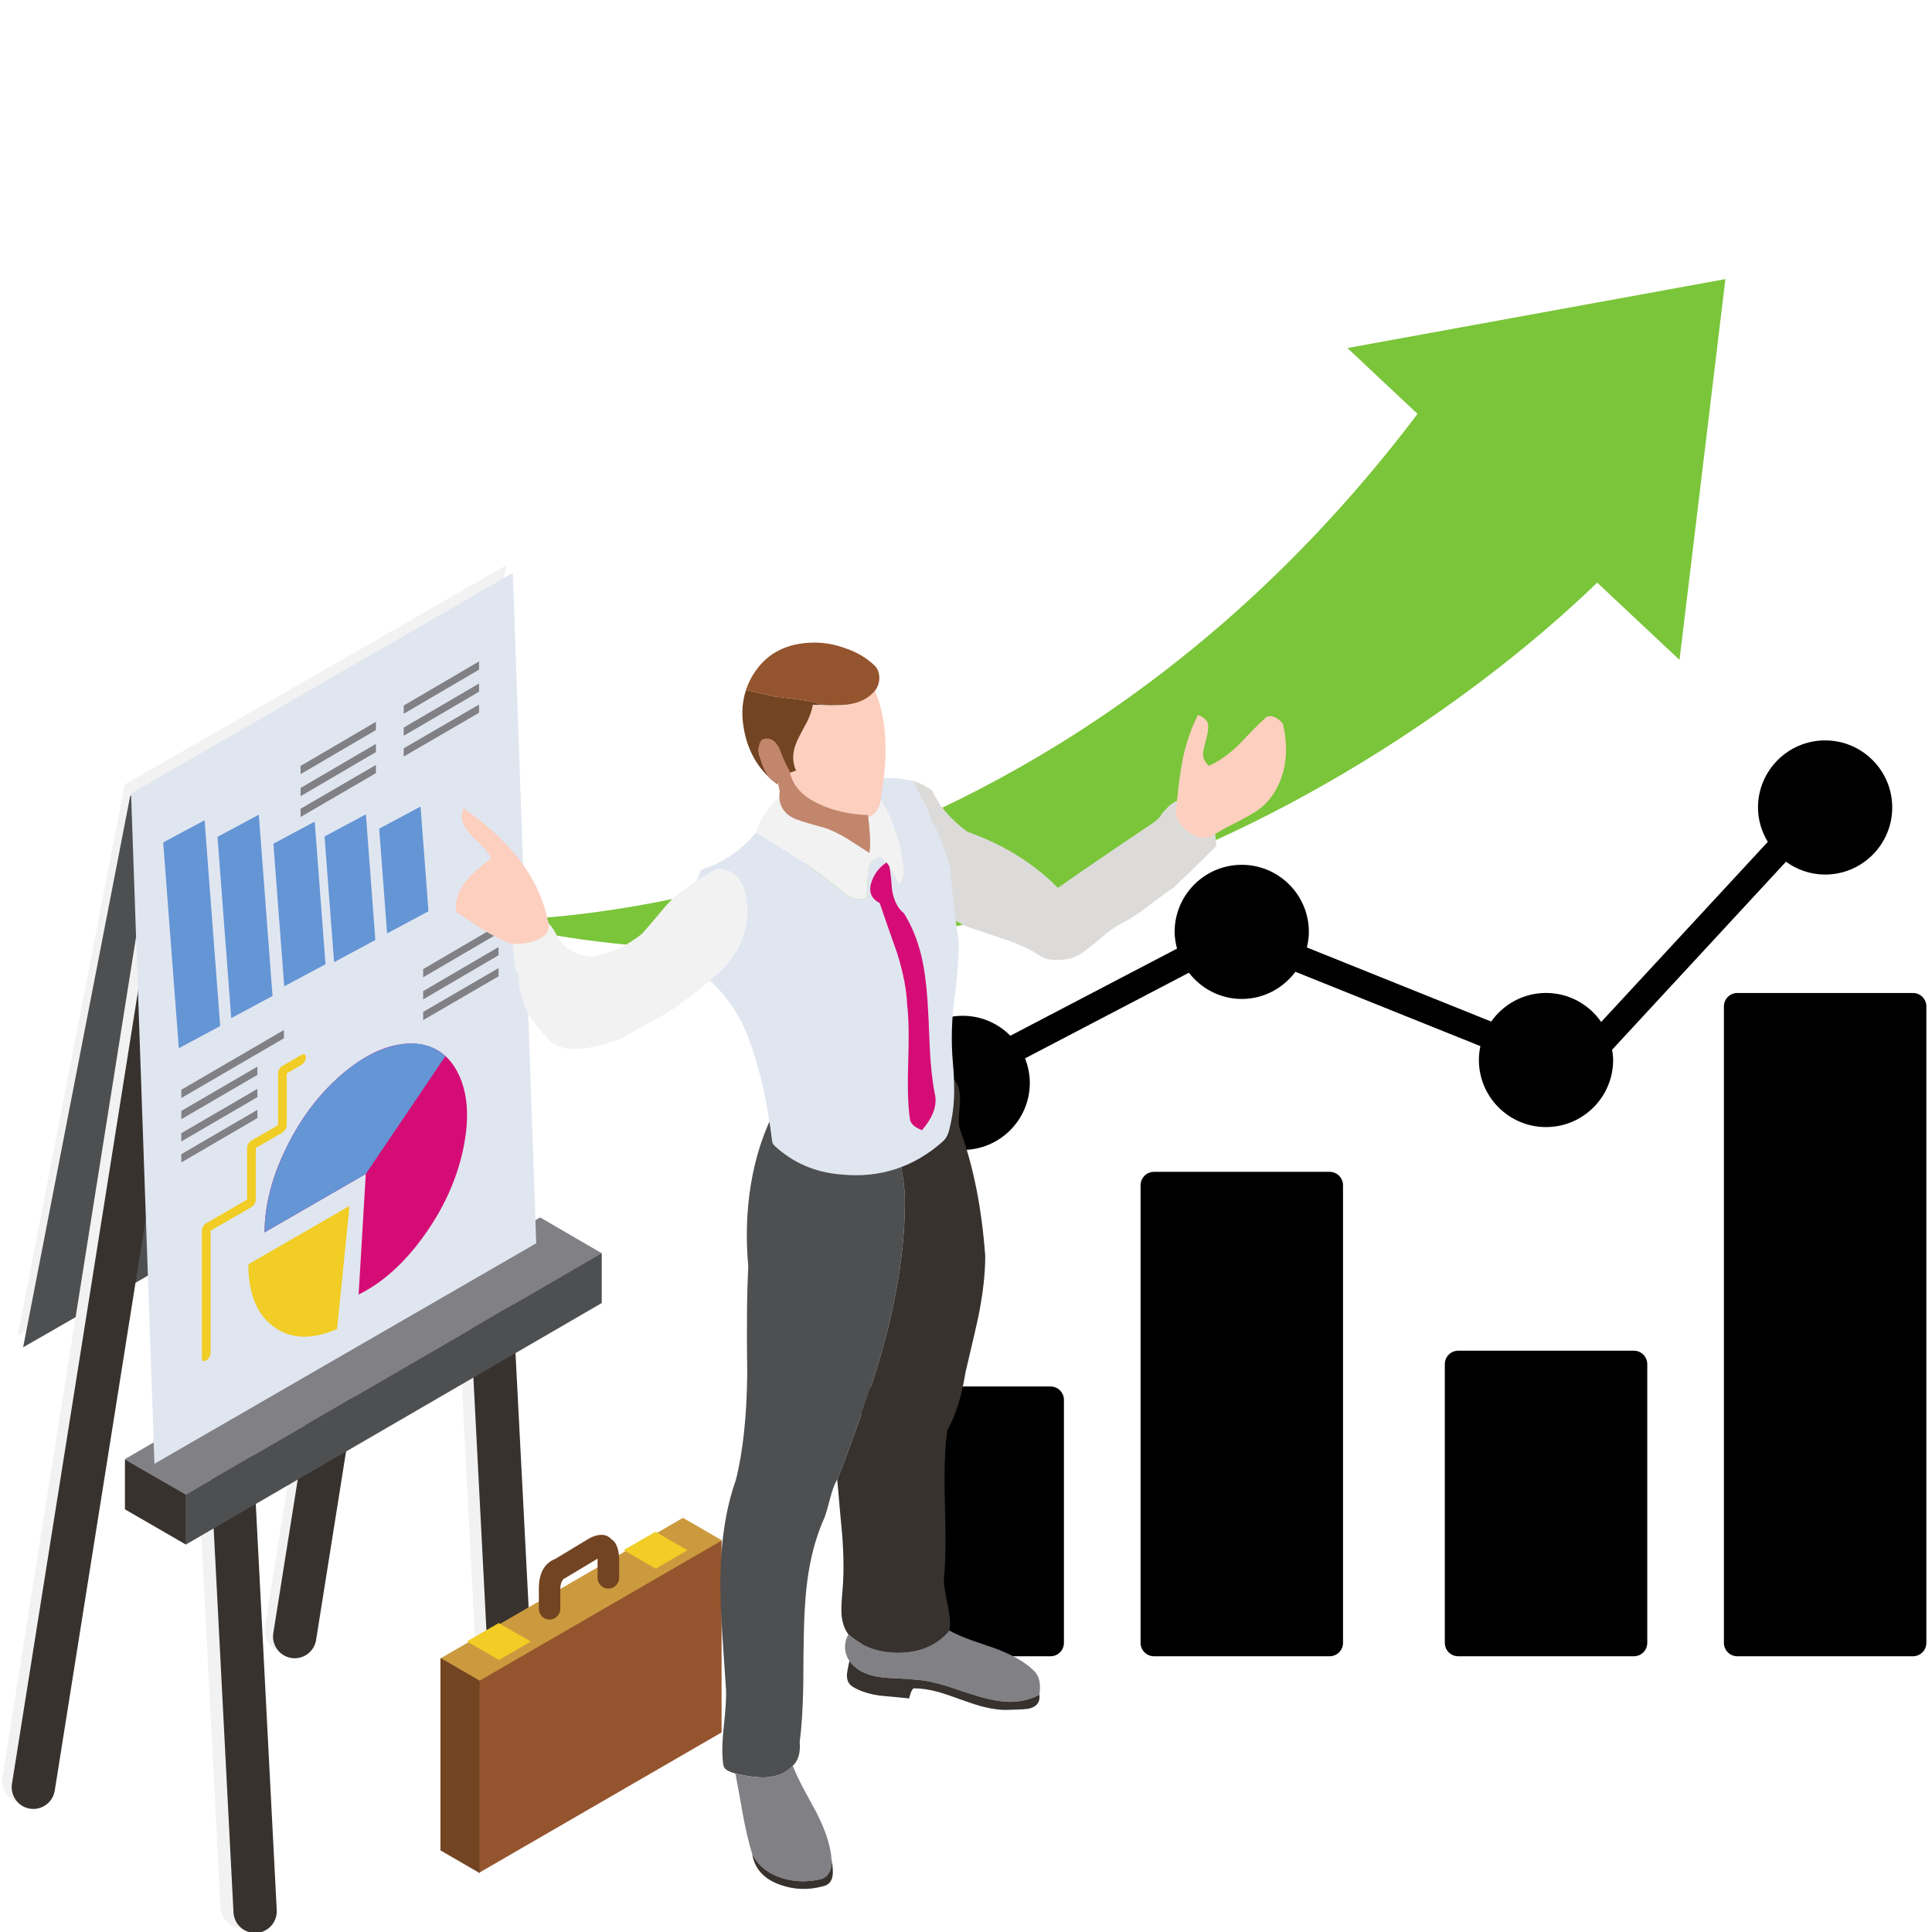 <svg xmlns="http://www.w3.org/2000/svg" xmlns:xlink="http://www.w3.org/1999/xlink" width="500" zoomAndPan="magnify" viewBox="0 0 375 375" height="500" preserveAspectRatio="xMidYMid meet" version="1.0"><defs><clipPath id="e49be780c2"><path d="M 280 262 L 320 262 L 320 321.473 L 280 321.473 Z M 280 262 " clip-rule="nonzero"/></clipPath><clipPath id="bc7ed7e627"><path d="M 334 192 L 374 192 L 374 321.473 L 334 321.473 Z M 334 192 " clip-rule="nonzero"/></clipPath><clipPath id="5aa2d7c73f"><path d="M 221 227 L 261 227 L 261 321.473 L 221 321.473 Z M 221 227 " clip-rule="nonzero"/></clipPath><clipPath id="aa602d9232"><path d="M 167 269 L 207 269 L 207 321.473 L 167 321.473 Z M 167 269 " clip-rule="nonzero"/></clipPath><clipPath id="0a42498ca2"><path d="M 173 143.723 L 368 143.723 L 368 224 L 173 224 Z M 173 143.723 " clip-rule="nonzero"/></clipPath><clipPath id="bfe6b8c9f6"><path d="M 261 54 L 335 54 L 335 129 L 261 129 Z M 261 54 " clip-rule="nonzero"/></clipPath><clipPath id="89eec9efa6"><path d="M 163.008 -9.848 L 351.375 60.289 L 281.238 248.652 L 92.871 178.516 Z M 163.008 -9.848 " clip-rule="nonzero"/></clipPath><clipPath id="97f8dc2d34"><path d="M 163.008 -9.848 L 351.375 60.289 L 281.238 248.652 L 92.871 178.516 Z M 163.008 -9.848 " clip-rule="nonzero"/></clipPath><clipPath id="d59eca07e7"><path d="M 163.008 -9.848 L 351.375 60.289 L 281.238 248.652 L 92.871 178.516 Z M 163.008 -9.848 " clip-rule="nonzero"/></clipPath><clipPath id="e0b40c9216"><path d="M 92 74 L 313 74 L 313 185 L 92 185 Z M 92 74 " clip-rule="nonzero"/></clipPath><clipPath id="92d46f0e24"><path d="M 163.008 -9.848 L 351.375 60.289 L 281.238 248.652 L 92.871 178.516 Z M 163.008 -9.848 " clip-rule="nonzero"/></clipPath><clipPath id="6af6d5fbe1"><path d="M 163.008 -9.848 L 351.375 60.289 L 281.238 248.652 L 92.871 178.516 Z M 163.008 -9.848 " clip-rule="nonzero"/></clipPath><clipPath id="3d7b032fff"><path d="M 163.008 -9.848 L 351.375 60.289 L 281.238 248.652 L 92.871 178.516 Z M 163.008 -9.848 " clip-rule="nonzero"/></clipPath><clipPath id="a4e9d8d544"><path d="M 3 109.699 L 99 109.699 L 99 260 L 3 260 Z M 3 109.699 " clip-rule="nonzero"/></clipPath><clipPath id="bcaefe9e7d"><path d="M 35.082 170 L 53.996 170 L 53.996 375 L 35.082 375 Z M 35.082 170 " clip-rule="nonzero"/></clipPath><clipPath id="18a6f3994a"><path d="M 228 138.09 L 249.621 138.09 L 249.621 163 L 228 163 Z M 228 138.09 " clip-rule="nonzero"/></clipPath></defs><g clip-path="url(#e49be780c2)"><path fill="#000000" d="M 283.043 262.172 L 317.129 262.172 C 317.473 262.172 317.809 262.234 318.125 262.367 C 318.445 262.5 318.727 262.688 318.973 262.934 C 319.215 263.176 319.402 263.457 319.535 263.777 C 319.668 264.098 319.734 264.43 319.734 264.773 L 319.734 318.875 C 319.734 319.223 319.668 319.555 319.535 319.871 C 319.402 320.191 319.215 320.473 318.973 320.719 C 318.727 320.961 318.445 321.148 318.125 321.281 C 317.809 321.414 317.473 321.48 317.129 321.48 L 283.043 321.48 C 282.699 321.48 282.367 321.414 282.047 321.281 C 281.727 321.148 281.445 320.961 281.203 320.719 C 280.957 320.473 280.77 320.191 280.637 319.871 C 280.504 319.555 280.438 319.223 280.438 318.875 L 280.438 264.773 C 280.438 264.43 280.504 264.098 280.637 263.777 C 280.77 263.457 280.957 263.176 281.203 262.934 C 281.445 262.688 281.727 262.5 282.047 262.367 C 282.367 262.234 282.699 262.172 283.043 262.172 Z M 283.043 262.172 " fill-opacity="1" fill-rule="nonzero"/></g><g clip-path="url(#bc7ed7e627)"><path fill="#000000" d="M 337.215 192.738 L 371.301 192.738 C 371.645 192.738 371.977 192.801 372.297 192.934 C 372.617 193.066 372.898 193.254 373.141 193.5 C 373.387 193.742 373.574 194.023 373.707 194.344 C 373.84 194.664 373.906 194.996 373.906 195.34 L 373.906 318.875 C 373.906 319.223 373.84 319.555 373.707 319.871 C 373.574 320.191 373.387 320.473 373.141 320.719 C 372.898 320.961 372.617 321.148 372.297 321.281 C 371.977 321.414 371.645 321.48 371.301 321.48 L 337.215 321.48 C 336.871 321.48 336.535 321.414 336.219 321.281 C 335.898 321.148 335.617 320.961 335.371 320.719 C 335.129 320.473 334.941 320.191 334.809 319.871 C 334.676 319.555 334.609 319.223 334.609 318.875 L 334.609 195.34 C 334.609 194.996 334.676 194.664 334.809 194.344 C 334.941 194.023 335.129 193.742 335.371 193.5 C 335.617 193.254 335.898 193.066 336.219 192.934 C 336.535 192.801 336.871 192.738 337.215 192.738 Z M 337.215 192.738 " fill-opacity="1" fill-rule="nonzero"/></g><g clip-path="url(#5aa2d7c73f)"><path fill="#000000" d="M 223.988 227.453 L 258.074 227.453 C 258.418 227.453 258.754 227.52 259.07 227.652 C 259.391 227.785 259.672 227.973 259.918 228.215 C 260.16 228.461 260.348 228.742 260.48 229.059 C 260.613 229.379 260.68 229.711 260.68 230.059 L 260.68 318.875 C 260.68 319.223 260.613 319.555 260.48 319.871 C 260.348 320.191 260.16 320.473 259.918 320.719 C 259.672 320.961 259.391 321.148 259.07 321.281 C 258.754 321.414 258.418 321.48 258.074 321.48 L 223.988 321.48 C 223.645 321.48 223.312 321.414 222.992 321.281 C 222.672 321.148 222.391 320.961 222.148 320.719 C 221.902 320.473 221.715 320.191 221.582 319.871 C 221.449 319.555 221.383 319.223 221.383 318.875 L 221.383 230.059 C 221.383 229.711 221.449 229.379 221.582 229.059 C 221.715 228.742 221.902 228.461 222.148 228.215 C 222.391 227.973 222.672 227.785 222.992 227.652 C 223.312 227.52 223.645 227.453 223.988 227.453 Z M 223.988 227.453 " fill-opacity="1" fill-rule="nonzero"/></g><g clip-path="url(#aa602d9232)"><path fill="#000000" d="M 169.816 269.113 L 203.902 269.113 C 204.25 269.113 204.582 269.18 204.902 269.312 C 205.219 269.445 205.5 269.633 205.746 269.875 C 205.988 270.121 206.18 270.402 206.309 270.719 C 206.441 271.039 206.508 271.371 206.508 271.719 L 206.508 318.875 C 206.508 319.223 206.441 319.555 206.309 319.871 C 206.18 320.191 205.988 320.473 205.746 320.719 C 205.5 320.961 205.219 321.148 204.902 321.281 C 204.582 321.414 204.25 321.48 203.902 321.48 L 169.816 321.48 C 169.473 321.48 169.141 321.414 168.82 321.281 C 168.504 321.148 168.219 320.961 167.977 320.719 C 167.73 320.473 167.543 320.191 167.41 319.871 C 167.277 319.555 167.215 319.223 167.215 318.875 L 167.215 271.719 C 167.215 271.371 167.277 271.039 167.41 270.719 C 167.543 270.402 167.73 270.121 167.977 269.875 C 168.219 269.633 168.504 269.445 168.82 269.312 C 169.141 269.18 169.473 269.113 169.816 269.113 Z M 169.816 269.113 " fill-opacity="1" fill-rule="nonzero"/></g><g clip-path="url(#0a42498ca2)"><path fill="#000000" d="M 186.859 223.203 C 194.043 223.203 199.887 217.363 199.887 210.184 C 199.887 208.504 199.539 206.902 198.957 205.43 L 230.766 188.805 C 233.148 191.879 236.844 193.898 241.027 193.898 C 245.297 193.898 249.062 191.805 251.438 188.621 L 287.344 203.051 C 287.16 203.922 287.055 204.82 287.055 205.75 C 287.055 212.926 292.898 218.766 300.082 218.766 C 307.266 218.766 313.109 212.926 313.109 205.75 C 313.109 205.062 313.008 204.406 312.91 203.75 L 346.656 167.262 C 348.801 168.809 351.414 169.75 354.254 169.75 C 361.438 169.75 367.281 163.91 367.281 156.73 C 367.281 149.551 361.438 143.711 354.254 143.711 C 347.07 143.711 341.227 149.551 341.227 156.73 C 341.227 159.18 341.945 161.445 343.129 163.402 L 310.789 198.363 C 308.438 194.969 304.52 192.73 300.082 192.73 C 295.684 192.73 291.801 194.934 289.441 198.281 L 253.664 183.902 C 253.895 182.926 254.051 181.922 254.051 180.879 C 254.051 173.699 248.207 167.859 241.023 167.859 C 233.84 167.859 227.996 173.699 227.996 180.879 C 227.996 182.004 228.188 183.082 228.461 184.125 L 196.109 201.035 C 193.746 198.645 190.473 197.164 186.855 197.164 C 179.672 197.164 173.828 203.004 173.828 210.18 C 173.828 217.359 179.672 223.199 186.855 223.199 Z M 186.859 223.203 " fill-opacity="1" fill-rule="nonzero"/></g><g clip-path="url(#bfe6b8c9f6)"><g clip-path="url(#89eec9efa6)"><g clip-path="url(#97f8dc2d34)"><g clip-path="url(#d59eca07e7)"><path fill="#7ac539" d="M 325.992 128.09 L 261.535 67.555 L 334.898 54.176 Z M 325.992 128.09 " fill-opacity="1" fill-rule="nonzero"/></g></g></g></g><g clip-path="url(#e0b40c9216)"><g clip-path="url(#92d46f0e24)"><g clip-path="url(#6af6d5fbe1)"><g clip-path="url(#3d7b032fff)"><path fill="#7ac539" d="M 92.91 178.578 C 92.91 178.578 201.477 183.25 279.594 74.297 L 311.957 84.836 L 312.328 110.746 C 312.328 110.746 220.172 208.742 92.91 178.578 " fill-opacity="1" fill-rule="nonzero"/></g></g></g></g><g clip-path="url(#a4e9d8d544)"><path fill="#f2f2f2" d="M 98.32 109.699 L 77.539 216.688 L 3.438 259.254 L 24.215 152.27 L 98.32 109.699 " fill-opacity="1" fill-rule="evenodd"/></g><path fill="#4e4f51" d="M 99.371 111.961 L 78.59 218.949 L 4.488 261.512 L 25.266 154.527 L 99.371 111.961 " fill-opacity="1" fill-rule="evenodd"/><path fill="#f2f2f2" d="M 4.609 349.934 C 4.391 349.934 4.172 349.918 3.945 349.883 C 1.652 349.516 0.09 347.363 0.457 345.066 L 31.301 151.105 C 31.664 148.809 33.82 147.246 36.109 147.613 C 38.402 147.977 39.965 150.133 39.598 152.43 L 8.754 346.391 C 8.426 348.461 6.641 349.934 4.609 349.934 " fill-opacity="1" fill-rule="nonzero"/><path fill="#38322e" d="M 6.477 351.113 C 6.262 351.113 6.039 351.098 5.812 351.062 C 3.523 350.695 1.957 348.539 2.324 346.246 L 33.164 152.281 C 33.527 149.988 35.688 148.426 37.977 148.789 C 40.27 149.156 41.832 151.312 41.469 153.602 L 10.625 347.566 C 10.293 349.637 8.508 351.113 6.477 351.113 " fill-opacity="1" fill-rule="nonzero"/><path fill="#f2f2f2" d="M 55.574 320.703 C 55.359 320.703 55.137 320.688 54.91 320.648 C 52.621 320.289 51.055 318.133 51.422 315.836 L 82.266 121.875 C 82.633 119.582 84.785 118.012 87.078 118.383 C 89.367 118.75 90.93 120.902 90.566 123.195 L 59.723 317.16 C 59.395 319.23 57.609 320.703 55.574 320.703 " fill-opacity="1" fill-rule="nonzero"/><path fill="#38322e" d="M 57.207 321.863 C 56.984 321.863 56.762 321.844 56.539 321.809 C 54.246 321.441 52.688 319.285 53.047 316.996 L 83.891 123.031 C 84.258 120.734 86.414 119.172 88.707 119.535 C 90.996 119.902 92.562 122.059 92.195 124.352 L 61.352 318.316 C 61.023 320.387 59.238 321.863 57.207 321.863 " fill-opacity="1" fill-rule="nonzero"/><path fill="#f2f2f2" d="M 46.992 374.195 C 44.773 374.195 42.918 372.449 42.801 370.199 L 32.68 174.066 C 32.559 171.75 34.34 169.77 36.66 169.652 C 38.969 169.516 40.953 171.312 41.074 173.637 L 51.195 369.77 C 51.316 372.09 49.535 374.066 47.215 374.184 C 47.141 374.188 47.066 374.195 46.992 374.195 " fill-opacity="1" fill-rule="nonzero"/><g clip-path="url(#bcaefe9e7d)"><path fill="#38322e" d="M 49.516 375.188 C 47.293 375.188 45.438 373.445 45.32 371.199 L 35.199 175.062 C 35.082 172.746 36.863 170.77 39.18 170.648 C 41.488 170.516 43.473 172.312 43.594 174.633 L 53.715 370.77 C 53.836 373.086 52.055 375.062 49.738 375.184 C 49.664 375.188 49.59 375.188 49.516 375.188 " fill-opacity="1" fill-rule="nonzero"/></g><path fill="#f2f2f2" d="M 97.539 344.43 C 95.32 344.43 93.465 342.691 93.344 340.441 L 83.227 144.309 C 83.105 141.992 84.887 140.012 87.203 139.895 C 89.512 139.758 91.5 141.555 91.621 143.879 L 101.742 340.012 C 101.863 342.328 100.082 344.309 97.762 344.426 C 97.688 344.43 97.613 344.43 97.539 344.43 " fill-opacity="1" fill-rule="nonzero"/><path fill="#38322e" d="M 99.902 345.539 C 97.684 345.539 95.828 343.793 95.711 341.547 L 85.59 145.414 C 85.473 143.098 87.254 141.117 89.566 140.996 C 91.887 140.871 93.867 142.66 93.984 144.98 L 104.109 341.117 C 104.227 343.438 102.445 345.414 100.125 345.531 C 100.051 345.535 99.977 345.539 99.902 345.539 " fill-opacity="1" fill-rule="nonzero"/><path fill="#818085" d="M 104.836 236.301 L 24.215 283.234 L 36.07 290.137 L 116.797 243.254 L 104.836 236.301 " fill-opacity="1" fill-rule="evenodd"/><path fill="#4e4f51" d="M 116.797 243.227 L 36.074 290.102 L 36.074 299.797 L 116.797 252.918 L 116.797 243.227 " fill-opacity="1" fill-rule="evenodd"/><path fill="#38322e" d="M 24.25 283.262 L 36.109 290.125 L 36.109 299.816 L 24.25 292.957 L 24.25 283.262 " fill-opacity="1" fill-rule="evenodd"/><path fill="#e0e6f0" d="M 99.547 111.203 L 104.082 241.32 L 29.977 284.117 L 25.441 154.004 L 99.547 111.203 " fill-opacity="1" fill-rule="evenodd"/><path fill="#f1cd25" d="M 39.18 238.879 C 39.18 238.613 39.262 238.344 39.422 238.074 C 39.582 237.789 39.781 237.574 40.016 237.43 L 47.73 232.973 L 47.762 232.961 L 47.961 232.84 L 47.961 222.824 C 47.961 222.555 48.047 222.266 48.227 221.961 C 48.371 221.695 48.57 221.496 48.82 221.371 L 53.973 218.395 L 53.973 208.352 C 53.973 208.078 54.055 207.793 54.215 207.488 C 54.371 207.223 54.57 207.023 54.805 206.902 L 58.508 204.754 C 58.742 204.609 58.945 204.578 59.125 204.672 C 59.285 204.777 59.367 204.965 59.367 205.234 C 59.367 205.5 59.285 205.77 59.125 206.039 C 58.945 206.324 58.742 206.539 58.508 206.684 L 55.66 208.352 L 55.66 218.395 C 55.66 218.66 55.574 218.93 55.395 219.199 C 55.234 219.48 55.039 219.699 54.805 219.844 L 49.648 222.824 L 49.648 232.84 C 49.648 233.105 49.57 233.383 49.41 233.672 C 49.246 233.938 49.051 234.145 48.82 234.289 L 40.871 238.879 L 40.871 262.594 C 40.871 262.859 40.781 263.137 40.605 263.426 C 40.566 263.48 40.543 263.531 40.523 263.586 C 40.363 263.801 40.191 263.965 40.016 264.07 C 39.781 264.211 39.582 264.23 39.422 264.125 C 39.262 264.035 39.18 263.852 39.18 263.586 L 39.18 238.879 " fill-opacity="1" fill-rule="evenodd"/><path fill="#d50c75" d="M 67.012 207.98 C 62.418 211.746 58.676 216.543 55.777 222.371 C 52.832 228.219 51.359 233.828 51.359 239.199 L 71 227.863 L 69.609 251.266 C 74.227 249 78.449 245.207 82.273 239.887 C 86.082 234.598 88.625 229.02 89.883 223.145 C 91.148 217.227 90.855 212.352 89.016 208.516 C 87.156 204.652 84.16 202.676 80.027 202.57 C 75.879 202.477 71.543 204.281 67.012 207.98 " fill-opacity="1" fill-rule="evenodd"/><path fill="#6495d5" d="M 64.598 210.125 C 60.637 213.996 57.449 218.602 55.035 223.938 C 52.582 229.281 51.359 234.371 51.359 239.199 L 71 227.863 L 86.453 204.996 C 83.887 202.676 80.594 201.984 76.57 202.938 C 72.551 203.887 68.559 206.281 64.598 210.125 " fill-opacity="1" fill-rule="evenodd"/><path fill="#f1cd25" d="M 48.203 245.395 C 48.203 251.113 49.859 255.16 53.16 257.539 C 56.43 259.941 60.52 260.082 65.43 257.965 L 67.844 234.062 L 48.203 245.395 " fill-opacity="1" fill-rule="evenodd"/><path fill="#818085" d="M 55.113 199.918 L 55.113 201.527 L 35.191 213.133 L 35.191 211.523 Z M 49.961 207.027 L 49.961 208.633 L 35.191 217.238 L 35.191 215.633 Z M 49.961 211.348 L 49.961 212.953 L 35.191 221.562 L 35.191 219.953 Z M 49.961 215.418 L 49.961 217.023 L 35.191 225.633 L 35.191 224.027 L 49.961 215.418 " fill-opacity="1" fill-rule="evenodd"/><path fill="#6495d5" d="M 73.598 160.844 L 81.625 156.547 L 83.168 176.879 L 75.137 181.172 L 73.598 160.844 " fill-opacity="1" fill-rule="evenodd"/><path fill="#6495d5" d="M 61.082 159.473 L 63.184 187.156 L 55.168 191.445 L 53.066 163.762 L 61.082 159.473 " fill-opacity="1" fill-rule="evenodd"/><path fill="#6495d5" d="M 39.711 159.215 L 42.738 199.164 L 34.711 203.453 L 31.676 163.512 L 39.711 159.215 " fill-opacity="1" fill-rule="evenodd"/><path fill="#6495d5" d="M 71.016 158.062 L 62.992 162.355 L 64.84 186.754 L 72.855 182.461 L 71.016 158.062 " fill-opacity="1" fill-rule="evenodd"/><path fill="#6495d5" d="M 50.238 158.133 L 42.219 162.426 L 44.883 197.617 L 52.898 193.32 L 50.238 158.133 " fill-opacity="1" fill-rule="evenodd"/><path fill="#818085" d="M 92.984 128.379 L 92.984 129.977 L 78.359 138.543 L 78.359 136.945 Z M 92.984 132.664 L 92.984 134.262 L 78.359 142.82 L 78.359 141.223 Z M 78.359 146.848 L 78.359 145.25 L 92.984 136.75 L 92.984 138.348 L 78.359 146.848 " fill-opacity="1" fill-rule="evenodd"/><path fill="#818085" d="M 72.965 140.102 L 72.965 141.703 L 58.34 150.266 L 58.34 148.668 Z M 72.965 144.387 L 72.965 145.984 L 58.34 154.543 L 58.34 152.949 Z M 58.34 158.574 L 58.34 156.977 L 72.965 148.477 L 72.965 150.07 L 58.34 158.574 " fill-opacity="1" fill-rule="evenodd"/><path fill="#818085" d="M 96.77 179.539 L 96.77 181.137 L 82.137 189.695 L 82.137 188.098 Z M 96.77 183.816 L 96.77 185.414 L 82.137 193.98 L 82.137 192.383 Z M 82.137 198.004 L 82.137 196.406 L 96.77 187.906 L 96.77 189.504 L 82.137 198.004 " fill-opacity="1" fill-rule="evenodd"/><path fill="#94542d" d="M 140.059 298.91 L 140.059 336.262 L 92.875 363.57 L 92.875 326.223 L 140.059 298.91 " fill-opacity="1" fill-rule="evenodd"/><path fill="#cc9a3e" d="M 92.758 326.41 L 140.129 298.988 L 132.562 294.609 L 85.457 321.922 L 92.758 326.41 " fill-opacity="1" fill-rule="evenodd"/><path fill="#f1cd25" d="M 127.266 304.477 L 133.445 300.91 L 127.23 297.312 L 121.051 300.875 L 127.266 304.477 " fill-opacity="1" fill-rule="evenodd"/><path fill="#724422" d="M 120.18 306.246 L 120.18 302.535 C 120.18 302.492 120.18 302.453 120.18 302.426 C 120.074 300.527 119.57 299.305 118.672 298.758 C 117.738 297.734 116.387 297.637 114.613 298.465 C 114.555 298.5 114.488 298.535 114.41 298.582 L 107.785 302.578 C 105.551 303.453 104.484 305.543 104.594 308.844 C 104.594 308.863 104.594 308.883 104.594 308.914 L 104.594 312.246 C 104.594 312.824 104.789 313.316 105.191 313.738 C 105.602 314.152 106.098 314.355 106.672 314.355 C 107.234 314.355 107.723 314.152 108.137 313.738 C 108.555 313.316 108.758 312.824 108.758 312.246 L 108.758 308.844 C 108.758 308.816 108.758 308.797 108.758 308.781 C 108.715 307.582 108.98 306.77 109.559 306.355 C 109.66 306.328 109.742 306.289 109.801 306.246 L 115.988 302.535 C 115.988 302.566 115.988 302.602 115.988 302.648 L 115.988 306.246 C 115.988 306.824 116.191 307.32 116.605 307.734 C 117.023 308.152 117.52 308.355 118.094 308.355 C 118.656 308.355 119.145 308.152 119.559 307.734 C 119.969 307.32 120.18 306.824 120.18 306.246 " fill-opacity="1" fill-rule="evenodd"/><path fill="#f1cd25" d="M 96.844 322.191 L 103.023 318.625 L 96.812 315.031 L 90.629 318.598 L 96.844 322.191 " fill-opacity="1" fill-rule="evenodd"/><path fill="#724422" d="M 85.492 321.805 L 85.492 359.156 L 93.07 363.547 L 93.07 326.195 L 85.492 321.805 " fill-opacity="1" fill-rule="evenodd"/><path fill="#dcdbd9" d="M 226.789 156.539 C 227.664 155.738 228.461 155.34 229.188 155.34 C 233.688 155.484 235.973 158.461 236.047 164.273 C 230.82 169.434 227.953 172.191 227.441 172.559 C 227.012 172.777 225.41 173.938 222.652 176.047 C 220.836 177.426 219.203 178.477 217.754 179.203 C 216.668 179.715 215.285 180.695 213.613 182.148 C 211.73 183.746 210.352 184.797 209.48 185.309 C 208.172 186.035 206.828 186.359 205.449 186.289 C 203.926 186.434 202.621 186.105 201.527 185.309 C 199.863 184.215 197.609 183.199 194.781 182.258 C 191.586 181.168 189.227 180.367 187.699 179.859 C 186.613 179.422 185.051 178.516 183.02 177.133 C 181.133 175.973 179.57 175.137 178.336 174.629 C 175.941 173.758 174.16 173.105 173 172.664 C 170.969 171.793 169.406 170.742 168.32 169.508 C 169.262 166.746 170.859 164.348 173.109 162.316 C 174.012 161.469 174.957 160.738 175.941 160.133 L 183.891 160.133 C 184.09 160.305 184.309 160.414 184.543 160.461 C 188.535 161.551 192.277 163.078 195.758 165.039 C 199.461 167.145 202.652 169.578 205.336 172.34 C 207.809 170.594 210.855 168.488 214.488 166.02 C 218.551 163.258 221.562 161.223 223.523 159.918 C 224.031 159.625 224.613 159.117 225.266 158.391 C 225.34 158.246 225.41 158.102 225.484 157.957 C 226.211 157.156 226.645 156.684 226.789 156.539 " fill-opacity="1" fill-rule="evenodd"/><g clip-path="url(#18a6f3994a)"><path fill="#fccfbf" d="M 245.406 139.547 C 245.883 138.992 246.508 138.859 247.285 139.137 C 247.906 139.391 248.48 139.84 249.008 140.477 C 249.781 143.68 249.828 146.723 249.133 149.605 C 248.25 152.895 246.613 155.422 244.219 157.207 C 243.336 157.828 241.797 158.699 239.594 159.816 C 237.535 160.859 236.066 161.695 235.188 162.32 C 233.684 162.949 232.137 162.625 230.559 161.336 C 228.918 160.008 228.141 158.707 228.23 157.445 L 228.414 155.848 C 228.766 152.188 229.164 149.273 229.613 147.105 C 230.312 143.961 231.281 141.18 232.523 138.773 C 233.641 139.199 234.293 139.785 234.477 140.539 C 234.586 141.145 234.484 142.051 234.176 143.25 C 233.801 144.676 233.574 145.621 233.5 146.105 C 233.48 147.156 233.863 148 234.656 148.641 C 236.445 147.855 238.348 146.531 240.363 144.66 C 242.512 142.352 244.191 140.648 245.406 139.547 " fill-opacity="1" fill-rule="evenodd"/></g><path fill="#4e4f51" d="M 162.516 287.262 C 164.496 282.156 166.469 276.734 168.434 270.988 C 173.238 257.07 175.637 244.477 175.637 233.199 C 175.637 230.504 175.207 227.445 174.355 224.023 C 172.684 224.551 170.898 224.902 168.996 225.086 C 166.152 225.355 163.352 225.156 160.605 224.496 C 157.781 223.828 155.238 222.715 152.973 221.156 C 151.922 220.613 151.258 219.695 150.969 218.398 C 150.855 217.855 150.785 216.668 150.762 214.836 C 148.336 219.309 146.668 224.324 145.746 229.891 C 144.902 235.02 144.734 240.352 145.246 245.875 C 144.98 250.484 144.91 257.422 145.039 266.688 C 144.941 275 144.199 281.875 142.816 287.312 C 140.812 292.965 139.82 299.691 139.828 307.488 C 139.828 310.266 139.965 313.691 140.227 317.758 C 140.375 320.043 140.605 323.449 140.922 327.98 C 140.992 329.348 140.852 331.773 140.477 335.25 C 140.145 338.312 140.113 340.73 140.391 342.5 C 140.449 343.008 140.742 343.406 141.273 343.699 C 141.5 343.828 141.988 344.008 142.742 344.246 C 145.156 344.809 147.113 345.051 148.613 344.984 C 150.855 344.867 152.605 344.121 153.883 342.738 C 154.949 341.762 155.398 340.195 155.223 338.039 C 155.617 335.094 155.844 331.449 155.914 327.094 C 155.938 322.16 155.977 318.469 156.047 316.016 C 156.152 311.77 156.461 308.125 156.957 305.082 C 157.598 301.191 158.625 297.676 160.047 294.535 C 160.273 293.965 160.637 292.719 161.141 290.797 C 161.543 289.219 161.996 288.004 162.508 287.148 C 162.512 287.188 162.512 287.223 162.516 287.262 " fill-opacity="1" fill-rule="evenodd"/><path fill="#38322e" d="M 174.355 224.023 C 175.207 227.445 175.637 230.504 175.637 233.199 C 175.637 244.477 173.238 257.07 168.438 270.988 C 166.469 276.734 164.496 282.156 162.516 287.262 L 162.516 287.266 C 162.516 287.281 162.52 287.297 162.52 287.312 C 162.648 288.926 162.832 291.047 163.074 293.684 C 163.191 295.004 163.328 296.449 163.48 298.023 C 163.793 302.238 163.801 305.867 163.508 308.91 C 163.332 310.906 163.27 312.344 163.332 313.223 C 163.438 314.859 163.887 316.191 164.672 317.227 C 167.348 319.652 170.684 320.824 174.68 320.746 C 178.793 320.664 181.984 319.242 184.258 316.473 C 184.523 315.34 184.406 313.637 183.906 311.363 C 183.363 308.879 183.145 307.105 183.242 306.027 C 183.547 303.133 183.602 298.395 183.406 291.816 C 183.23 285.68 183.387 280.949 183.879 277.621 C 185.496 274.734 186.668 271 187.391 266.426 C 188.863 260.199 189.723 256.461 189.969 255.211 C 190.812 250.945 191.234 247.145 191.234 243.805 C 190.578 234.766 189.023 226.801 186.582 219.918 C 186.25 219.191 186.086 218.32 186.098 217.305 C 186.098 216.969 186.164 216.055 186.305 214.57 C 186.512 212.266 186.121 210.566 185.141 209.473 C 185.094 209.73 184.938 211.152 184.668 213.742 C 184.492 215.477 184.199 216.863 183.789 217.91 C 182.023 219.898 179.984 221.484 177.672 222.664 C 177.59 222.711 177.504 222.75 177.418 222.793 C 176.836 223.074 176.246 223.34 175.637 223.578 L 174.84 223.859 C 174.68 223.914 174.52 223.965 174.355 224.016 L 174.355 224.023 " fill-opacity="1" fill-rule="evenodd"/><path fill="#dcdbd9" d="M 177.027 151.527 C 178.547 151.957 179.871 152.621 181.008 153.52 C 182.195 156.316 184.418 158.938 187.691 161.383 C 188.332 161.715 188.922 162.059 189.469 162.414 C 188.832 163.055 188.129 163.859 187.375 164.832 C 185.762 166.73 184.789 168.008 184.457 168.672 C 183.367 164.785 181.887 160.969 180.016 157.223 C 179.066 155.301 178.07 153.402 177.027 151.527 " fill-opacity="1" fill-rule="evenodd"/><path fill="#e0e6f0" d="M 146.746 161.559 C 149.469 163.219 152.184 164.914 154.887 166.645 C 158.008 168.688 160.973 170.902 163.773 173.297 C 165.047 174.438 166.531 174.77 168.215 174.293 C 168.281 172.707 168.371 171.117 168.465 169.527 C 168.484 169.266 168.535 169.02 168.602 168.781 C 168.652 168.543 168.711 168.305 168.781 168.07 C 169.117 167.098 169.73 166.516 170.633 166.328 C 170.82 166.398 171.008 166.469 171.199 166.543 C 171.391 166.68 171.566 166.848 171.73 167.039 C 172.062 167.371 172.359 167.738 172.621 168.141 C 173.117 168.898 173.566 169.691 173.973 170.523 C 174.16 170.93 174.324 171.34 174.469 171.766 C 174.656 171.602 174.801 171.426 174.895 171.234 C 175.297 170.309 175.449 169.371 175.355 168.422 C 175.098 165.293 174.312 162.238 173.012 159.246 C 171.73 156.305 170.023 153.691 167.895 151.391 C 168.559 151.316 169.219 151.246 169.883 151.176 C 172.277 150.887 174.656 151.008 177.027 151.527 C 178.07 153.402 179.066 155.301 180.016 157.223 C 181.887 160.969 183.367 164.785 184.457 168.672 C 184.625 170.664 184.812 172.668 185.027 174.688 C 185.285 177.102 185.594 179.484 185.949 181.832 C 186.07 182.617 186.113 183.398 186.09 184.184 C 185.977 187.453 185.688 190.738 185.242 194.031 C 184.695 198.137 184.602 202.203 184.953 206.23 C 185.121 208.035 185.203 209.863 185.203 211.711 C 185.203 214.387 184.859 217.008 184.172 219.57 C 183.961 220.375 183.57 221.043 183 221.562 C 177.336 226.586 170.738 228.723 163.203 227.965 C 158.227 227.559 153.961 225.723 150.402 222.449 C 150.094 222.168 149.918 221.859 149.871 221.527 C 149.445 217.945 148.844 214.402 148.059 210.895 C 147.348 207.688 146.426 204.559 145.285 201.504 C 143.414 196.453 140.406 192.305 136.258 189.055 L 135.828 189.016 C 135.285 187 134.824 185.18 134.445 183.559 C 134.066 181.941 133.898 180.906 133.945 180.445 C 133.996 179.988 133.996 178.734 133.945 176.695 C 133.902 174.645 134.625 172.027 136.113 168.852 C 136.641 168.637 137.168 168.434 137.715 168.246 C 141.34 166.777 144.348 164.551 146.746 161.559 " fill-opacity="1" fill-rule="evenodd"/><path fill="#d50c75" d="M 169.188 171.109 C 168.531 173.02 169.051 174.406 170.75 175.273 C 171.465 177.422 172.594 180.664 174.133 184.996 C 175.332 188.797 175.977 192.156 176.078 195.07 C 176.383 197.434 176.449 201.176 176.281 206.297 C 176.117 211.191 176.242 214.93 176.664 217.512 C 176.832 217.945 177.141 218.328 177.59 218.664 C 177.883 218.871 178.332 219.113 178.93 219.387 C 181.168 216.816 181.996 214.41 181.418 212.16 C 180.953 209.809 180.641 206.859 180.461 203.316 C 180.316 199.305 180.172 196.309 180.035 194.316 C 179.809 190.871 179.406 187.938 178.828 185.512 C 178.082 182.43 176.965 179.691 175.477 177.297 C 174.215 176.285 173.434 174.711 173.133 172.586 C 172.953 170.137 172.719 168.332 172.426 167.18 C 170.855 168.105 169.777 169.414 169.188 171.109 " fill-opacity="1" fill-rule="evenodd"/><path fill="#818085" d="M 148.613 344.984 C 147.113 345.055 145.156 344.809 142.742 344.246 C 143.082 345.988 143.559 348.613 144.172 352.121 C 144.75 355.223 145.363 357.816 146.012 359.902 C 147.141 362.102 149.027 363.629 151.676 364.484 C 154.059 365.266 156.531 365.363 159.094 364.781 C 159.918 364.645 160.543 364.184 160.961 363.406 C 161.332 362.719 161.484 361.934 161.418 361.059 C 161.25 358.359 160.242 355.223 158.387 351.648 C 157.316 349.695 156.523 348.23 156 347.25 C 155.078 345.512 154.371 344.008 153.883 342.738 C 152.605 344.121 150.855 344.867 148.613 344.984 Z M 189.793 329.223 C 192.125 329.91 194.129 330.277 195.793 330.312 C 197.953 330.363 199.941 329.906 201.754 328.941 C 202.07 326.766 201.703 325.207 200.652 324.273 C 198.938 322.559 196.309 321.074 192.766 319.812 C 191.805 319.48 190.355 318.977 188.426 318.32 C 186.754 317.723 185.367 317.105 184.258 316.473 C 181.98 319.242 178.793 320.664 174.68 320.746 C 170.684 320.824 167.348 319.652 164.672 317.227 C 164.211 318.047 163.992 318.914 164.023 319.828 C 164.051 320.773 164.34 321.625 164.875 322.383 C 166.082 324.086 168.051 325.133 170.777 325.512 C 171.562 325.633 172.746 325.723 174.324 325.781 C 175.914 325.852 177.055 325.934 177.754 326.031 C 179.41 326.121 181.422 326.527 183.789 327.258 C 186.457 328.164 188.453 328.82 189.793 329.223 " fill-opacity="1" fill-rule="evenodd"/><path fill="#38322e" d="M 146.012 359.906 C 146.48 362.742 148.285 364.719 151.414 365.832 C 154.168 366.816 156.973 366.902 159.832 366.098 C 160.848 365.867 161.441 365.188 161.609 364.043 C 161.719 363.383 161.652 362.391 161.418 361.059 C 161.484 361.934 161.332 362.719 160.961 363.406 C 160.543 364.188 159.918 364.645 159.094 364.785 C 156.531 365.363 154.059 365.266 151.676 364.488 C 149.027 363.629 147.141 362.102 146.012 359.906 Z M 186.656 329.934 C 188.609 330.645 190.141 331.129 191.25 331.383 C 192.965 331.793 194.566 331.957 196.047 331.871 C 198.098 331.828 199.367 331.742 199.84 331.617 C 201.273 331.234 201.914 330.344 201.754 328.941 C 199.945 329.906 197.953 330.367 195.793 330.32 C 194.129 330.277 192.125 329.91 189.793 329.223 C 188.457 328.82 186.457 328.168 183.789 327.258 C 181.422 326.531 179.41 326.121 177.754 326.031 C 177.055 325.938 175.914 325.852 174.324 325.781 C 172.746 325.723 171.562 325.633 170.777 325.516 C 168.051 325.133 166.082 324.086 164.875 322.383 C 164.562 323.785 164.398 324.68 164.391 325.074 C 164.359 326.125 164.723 326.895 165.48 327.379 C 166.855 328.234 168.625 328.816 170.793 329.121 C 173.324 329.344 175.207 329.531 176.445 329.664 C 176.578 329.207 176.691 328.855 176.77 328.617 C 176.906 328.203 177.09 327.898 177.312 327.703 C 178.754 327.695 180.34 327.926 182.062 328.395 C 183.008 328.652 184.539 329.164 186.656 329.934 " fill-opacity="1" fill-rule="evenodd"/><path fill="#f2f2f2" d="M 167.895 151.391 C 170.023 153.691 171.73 156.305 173.012 159.246 C 174.312 162.238 175.098 165.293 175.355 168.422 C 175.449 169.371 175.297 170.309 174.895 171.234 C 174.801 171.426 174.656 171.602 174.469 171.766 C 174.324 171.34 174.16 170.93 173.973 170.523 C 173.566 169.691 173.117 168.898 172.621 168.141 C 172.359 167.738 172.062 167.371 171.73 167.039 C 171.566 166.848 171.391 166.68 171.199 166.543 C 171.008 166.469 170.82 166.398 170.633 166.328 C 169.73 166.516 169.117 167.098 168.781 168.07 C 168.711 168.305 168.652 168.543 168.602 168.781 C 168.535 169.02 168.484 169.266 168.465 169.527 C 168.371 171.117 168.281 172.707 168.215 174.293 C 166.531 174.77 165.047 174.438 163.773 173.297 C 160.973 170.902 158.008 168.688 154.887 166.645 C 152.184 164.914 149.469 163.219 146.746 161.559 C 147.352 159.516 148.617 157.426 150.547 155.301 L 150.617 155.406 C 152.09 153.746 154.805 152.598 158.754 151.957 C 160.984 151.527 163.156 151.398 165.262 151.566 C 165.809 151.566 166.293 151.566 166.719 151.566 C 167.121 151.492 167.512 151.434 167.895 151.391 " fill-opacity="1" fill-rule="evenodd"/><path fill="#fccfbf" d="M 160.719 136.957 C 159.957 136.949 158.859 136.93 157.426 136.895 C 157.297 137.828 156.938 138.887 156.348 140.07 C 156.02 140.754 155.484 141.762 154.754 143.09 C 153.527 145.531 153.352 147.715 154.219 149.629 L 153.008 150.066 C 153.48 152.938 155.441 155.148 158.902 156.695 C 161.547 157.875 164.648 158.547 168.215 158.719 C 169.559 158.371 170.434 157.43 170.844 155.902 C 171.094 154.016 171.289 152.641 171.426 151.785 C 172.395 144.93 171.844 138.949 169.77 133.844 C 168.543 135.5 166.648 136.492 164.094 136.816 C 163.191 136.926 162.074 136.977 160.719 136.957 " fill-opacity="1" fill-rule="evenodd"/><path fill="#724422" d="M 159.418 136.832 C 158.902 136.508 158.184 136.27 157.266 136.125 C 155.992 135.887 153.715 135.582 150.422 135.207 C 148.051 134.672 146.18 134.25 144.812 133.934 C 144.707 134.234 144.617 134.535 144.527 134.852 C 144.176 136.242 144.035 137.703 144.105 139.238 C 144.16 139.98 144.25 140.734 144.391 141.504 C 144.418 141.688 144.453 141.875 144.492 142.07 C 145.391 146.363 147.527 149.758 150.914 152.262 C 150.82 151.645 150.469 150.961 149.855 150.207 C 149.574 149.734 149.055 149.098 148.305 148.297 C 147.129 146.785 146.961 145.371 147.812 144.051 C 149.27 143.344 150.445 143.859 151.34 145.605 C 152.141 147.875 152.797 149.332 153.312 149.992 L 154.516 149.57 C 153.621 147.637 153.809 145.465 155.078 143.059 C 155.785 141.691 156.324 140.676 156.699 140.016 C 157.266 138.789 157.617 137.727 157.758 136.832 L 159.031 136.832 C 159.168 136.832 159.297 136.832 159.418 136.832 " fill-opacity="1" fill-rule="evenodd"/><path fill="#94542d" d="M 159.418 136.832 C 160.074 136.852 160.602 136.879 161.004 136.902 C 162.371 136.902 163.523 136.859 164.461 136.762 C 166.957 136.43 168.816 135.441 170.039 133.789 C 170.508 132.988 170.723 132.164 170.672 131.312 C 170.621 130.418 170.297 129.688 169.688 129.121 C 168.133 127.656 166.297 126.574 164.184 125.867 C 162.062 125.062 159.926 124.688 157.758 124.734 C 152.871 124.828 149.176 126.645 146.684 130.184 C 145.664 131.641 144.949 133.199 144.527 134.852 C 144.617 134.535 144.715 134.234 144.812 133.934 C 146.18 134.25 148.051 134.672 150.422 135.207 C 153.715 135.582 155.996 135.887 157.266 136.125 C 158.184 136.27 158.902 136.508 159.418 136.832 " fill-opacity="1" fill-rule="evenodd"/><path fill="#c2866c" d="M 147.176 145.82 C 148.082 149.633 149.352 151.699 150.988 152.008 C 151.066 152.414 151.184 152.941 151.344 153.602 C 151.012 155.91 151.836 157.613 153.809 158.695 C 154.609 159.125 156.609 159.762 159.805 160.605 C 161.219 161.035 162.77 161.766 164.461 162.801 L 168.766 165.559 C 168.91 164.477 168.938 163.25 168.836 161.879 C 168.793 161.129 168.676 159.898 168.484 158.203 C 164.914 158.059 161.805 157.379 159.176 156.148 C 155.738 154.637 153.762 152.445 153.242 149.57 C 152.773 148.91 152.113 147.473 151.27 145.254 C 150.379 143.508 149.223 142.965 147.812 143.625 C 147.488 144.105 147.297 144.605 147.246 145.113 C 147.199 145.332 147.176 145.566 147.176 145.82 " fill-opacity="1" fill-rule="evenodd"/><path fill="#f2f2f2" d="M 139.227 168.648 C 142.762 168.676 144.695 171.051 145.031 175.77 C 145.371 180.488 143.684 184.711 139.965 188.441 C 137.648 190.477 135.949 191.895 134.867 192.703 C 132.973 194.207 131.188 195.508 129.504 196.59 C 128.559 197.117 126.969 197.996 124.727 199.219 C 123.988 199.605 123.34 199.977 122.781 200.324 C 119.277 202.426 115.496 203.516 111.43 203.582 C 109.539 203.656 107.875 203.039 106.438 201.742 C 105.703 200.938 105.02 200.133 104.391 199.328 C 103.934 198.832 103.531 198.293 103.18 197.695 C 102.902 197.273 102.605 196.801 102.289 196.273 C 101.27 194.172 100.73 191.965 100.66 189.648 C 100.59 189.371 100.52 189.074 100.449 188.758 C 100.379 188.617 100.242 188.441 100.027 188.234 L 99.715 185.18 C 99.328 182.551 99.398 180.766 99.926 179.82 C 100.414 178.805 101.465 178.262 103.078 178.191 C 104.582 178.121 105.773 178.523 106.648 179.398 C 107 179.75 107.402 180.328 107.859 181.137 C 109.012 183.555 110.906 185.008 113.531 185.496 C 113.742 185.566 113.988 185.641 114.266 185.707 C 117.773 185.426 121.223 183.941 124.621 181.238 C 124.898 180.957 126.18 179.473 128.453 176.77 C 129.961 174.879 131.398 173.547 132.766 172.777 C 133.816 171.828 135.16 170.883 136.812 169.934 C 137.07 169.77 137.84 169.359 139.121 168.703 L 139.227 168.648 " fill-opacity="1" fill-rule="evenodd"/><path fill="#fccfbf" d="M 89.93 156.875 C 89.191 158.492 89.676 160.207 91.383 162.027 C 91.867 162.516 92.617 163.254 93.637 164.258 C 94.477 165.152 95.035 165.934 95.32 166.598 C 93.051 168.316 91.418 169.789 90.426 171.02 C 88.898 173.02 88.27 175.016 88.555 177.012 C 91.434 178.934 93.113 180.047 93.598 180.355 C 95.586 181.582 97.379 182.508 98.984 183.121 C 100.898 183.352 102.68 183.109 104.336 182.391 C 106.324 181.52 106.961 180.18 106.246 178.359 C 105.332 174.027 103.305 169.93 100.172 166.062 C 97.496 162.758 94.082 159.699 89.93 156.875 " fill-opacity="1" fill-rule="evenodd"/></svg>